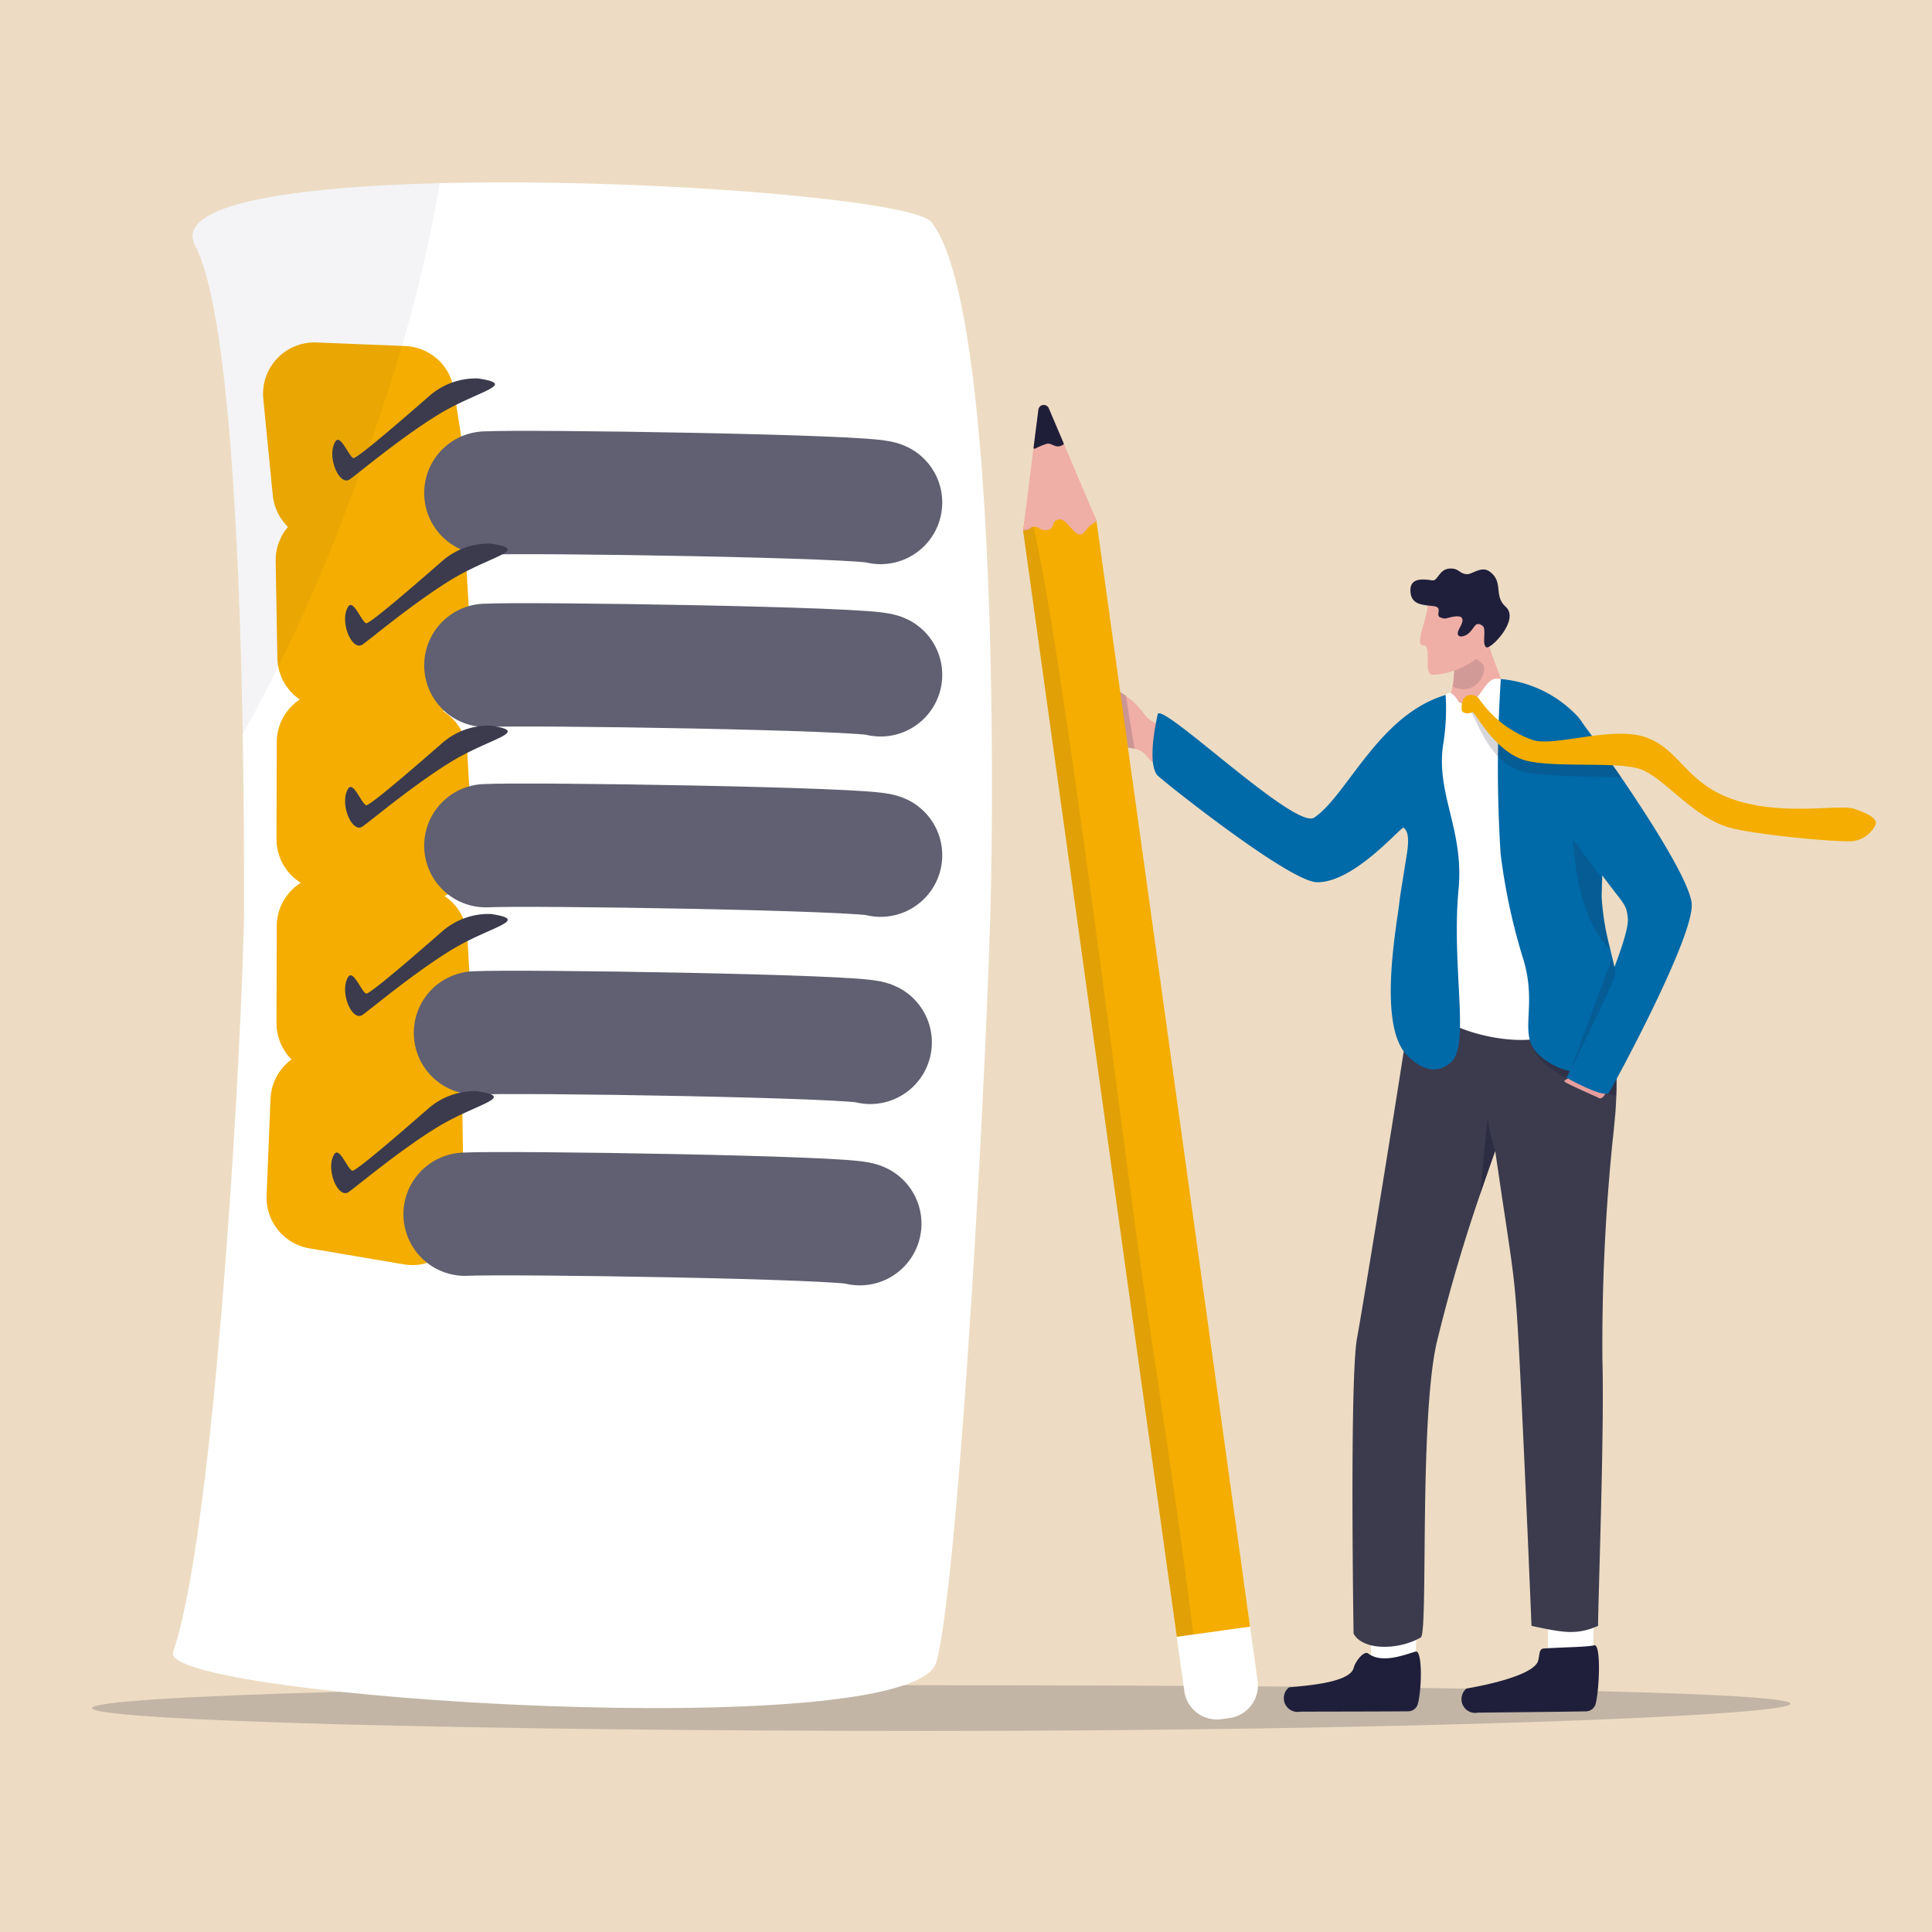 <svg xmlns="http://www.w3.org/2000/svg" xmlns:xlink="http://www.w3.org/1999/xlink" width="188" height="188" viewBox="0 0 188 188">
  <rect x="0" y="0" width="188" height="188" fill="#808080" stroke="none"/>
  <defs>
    <clipPath id="clip-path">
      <rect id="Rectángulo_298284" data-name="Rectángulo 298284" width="188" height="188" transform="translate(0 0)" fill="none"/>
    </clipPath>
    <clipPath id="clip-path-2">
      <rect id="Rectángulo_298283" data-name="Rectángulo 298283" width="312" height="208" transform="translate(-0.023 0.331)" fill="none"/>
    </clipPath>
    <clipPath id="clip-path-3">
      <rect id="Rectángulo_298272" data-name="Rectángulo 298272" width="165.272" height="4.449" fill="none"/>
    </clipPath>
    <clipPath id="clip-path-4">
      <rect id="Rectángulo_298273" data-name="Rectángulo 298273" width="24.055" height="53.656" fill="none"/>
    </clipPath>
    <clipPath id="clip-path-5">
      <rect id="Rectángulo_298274" data-name="Rectángulo 298274" width="3.048" height="3.764" fill="none"/>
    </clipPath>
    <clipPath id="clip-path-6">
      <rect id="Rectángulo_298275" data-name="Rectángulo 298275" width="0.055" height="0.035" fill="none"/>
    </clipPath>
    <clipPath id="clip-path-7">
      <rect id="Rectángulo_298276" data-name="Rectángulo 298276" width="1.469" height="7.392" fill="none"/>
    </clipPath>
    <clipPath id="clip-path-8">
      <rect id="Rectángulo_298277" data-name="Rectángulo 298277" width="8.367" height="5.18" fill="none"/>
    </clipPath>
    <clipPath id="clip-path-9">
      <rect id="Rectángulo_298278" data-name="Rectángulo 298278" width="3.622" height="10.681" fill="none"/>
    </clipPath>
    <clipPath id="clip-path-10">
      <rect id="Rectángulo_298279" data-name="Rectángulo 298279" width="4.427" height="10.986" fill="none"/>
    </clipPath>
    <clipPath id="clip-path-11">
      <rect id="Rectángulo_298280" data-name="Rectángulo 298280" width="3.165" height="5.84" fill="none"/>
    </clipPath>
    <clipPath id="clip-path-12">
      <rect id="Rectángulo_298281" data-name="Rectángulo 298281" width="16.558" height="108.023" fill="none"/>
    </clipPath>
    <clipPath id="clip-path-13">
      <rect id="Rectángulo_298282" data-name="Rectángulo 298282" width="14.974" height="7.283" fill="none"/>
    </clipPath>
  </defs>
  <g id="Grupo_879972" data-name="Grupo 879972" transform="translate(-0.5 -0.001)">
    <g id="Grupo_879971" data-name="Grupo 879971" transform="translate(0.5 0)" clip-path="url(#clip-path)">
      <rect id="Rectángulo_298271" data-name="Rectángulo 298271" width="282" height="188" transform="translate(0 0)" fill="#eddcc3"/>
      <g id="Grupo_879970" data-name="Grupo 879970" transform="translate(-59.977 -16.921)">
        <g id="Grupo_879969" data-name="Grupo 879969" transform="translate(0 -0.409)" clip-path="url(#clip-path-2)">
          <g id="Grupo_879938" data-name="Grupo 879938" transform="translate(68.94 181.318)" opacity="0.23">
            <g id="Grupo_879937" data-name="Grupo 879937">
              <g id="Grupo_879936" data-name="Grupo 879936" clip-path="url(#clip-path-3)">
                <path id="Trazado_594411" data-name="Trazado 594411" d="M830.8,1741.936c0,1.229-38.993,2.655-83.922,2.655s-81.351-1-81.351-2.225,36.422-2.224,81.351-2.224,83.922.565,83.922,1.794" transform="translate(-665.53 -1740.142)" fill="#32323f"/>
              </g>
            </g>
          </g>
          <path id="Trazado_594412" data-name="Trazado 594412" d="M820.745,401.51c-.317,16.505-3.095,67.562-5.317,75.789s-75.814,3.477-74.281-.952c3.11-8.987,5.344-38.331,6.333-57.287h0c.375-7.158.572-12.835.572-15.375,0-2.829,0-9.067-.127-16.628-.3-17.211-1.295-41.275-4.635-47.578-2.125-4.011,9.4-5.717,23.8-6.077,3.6-.09,7.377-.1,11.166-.033,17.507.291,35.257,2.058,36.676,3.825,5.85,7.286,6.13,47.811,5.812,64.318" transform="translate(-664.326 -298.251)" fill="#fff"/>
          <path id="Trazado_594413" data-name="Trazado 594413" d="M883.7,540.882l-9.141-.227-.922-9.377,8.629.347Z" transform="translate(-783.063 -475.626)" fill="none" stroke="#f4ad00" stroke-linecap="round" stroke-linejoin="round" stroke-width="10"/>
          <path id="Trazado_594414" data-name="Trazado 594414" d="M894.549,697.266l-8.943-.756-.164-9.42,8.573,1.04Z" transform="translate(-793.641 -615.241)" fill="none" stroke="#f4ad00" stroke-linecap="round" stroke-linejoin="round" stroke-width="10"/>
          <path id="Trazado_594415" data-name="Trazado 594415" d="M895.322,868.027l-9.094-1.071.023-9.422,8.55,1.21Z" transform="translate(-794.346 -767.966)" fill="none" stroke="#f4ad00" stroke-linecap="round" stroke-linejoin="round" stroke-width="10"/>
          <path id="Trazado_594416" data-name="Trazado 594416" d="M895.322,1040.075l-9.094-.9.023-9.422,8.55,1.21Z" transform="translate(-794.346 -922.284)" fill="none" stroke="#f4ad00" stroke-linecap="round" stroke-linejoin="round" stroke-width="10"/>
          <path id="Trazado_594417" data-name="Trazado 594417" d="M886.157,1204.173l-9.2-1.559.38-9.414,8.673,1.049Z" transform="translate(-786.041 -1068.738)" fill="none" stroke="#f4ad00" stroke-linecap="round" stroke-linejoin="round" stroke-width="10"/>
          <path id="Trazado_594418" data-name="Trazado 594418" d="M1034.094,623.711c4.072-.211,37.19.294,38.412.924" transform="translate(-926.84 -558.406)" fill="none" stroke="#606072" stroke-linecap="round" stroke-linejoin="round" stroke-width="12"/>
          <path id="Trazado_594419" data-name="Trazado 594419" d="M1034.094,785.032c4.072-.211,37.19.294,38.412.924" transform="translate(-926.84 -702.957)" fill="none" stroke="#606072" stroke-linecap="round" stroke-linejoin="round" stroke-width="12"/>
          <path id="Trazado_594420" data-name="Trazado 594420" d="M1034.094,953.848c4.072-.211,37.19.294,38.412.924" transform="translate(-926.84 -854.224)" fill="none" stroke="#606072" stroke-linecap="round" stroke-linejoin="round" stroke-width="12"/>
          <path id="Trazado_594421" data-name="Trazado 594421" d="M1024.384,1129.081c4.072-.211,37.19.294,38.412.924" transform="translate(-918.14 -1011.241)" fill="none" stroke="#606072" stroke-linecap="round" stroke-linejoin="round" stroke-width="12"/>
          <path id="Trazado_594422" data-name="Trazado 594422" d="M1014.656,1298.811c4.072-.211,37.19.294,38.412.924" transform="translate(-909.423 -1163.327)" fill="none" stroke="#606072" stroke-linecap="round" stroke-linejoin="round" stroke-width="12"/>
          <g id="Grupo_879941" data-name="Grupo 879941" transform="translate(78.711 35.149)" opacity="0.05">
            <g id="Grupo_879940" data-name="Grupo 879940">
              <g id="Grupo_879939" data-name="Grupo 879939" clip-path="url(#clip-path-4)">
                <path id="Trazado_594423" data-name="Trazado 594423" d="M783.578,334.045a136.325,136.325,0,0,1-5.228,20.783c-.991,3.055-2.069,6.138-3.2,9.167a165.361,165.361,0,0,1-10.74,23.7c-.3-17.211-1.295-41.275-4.635-47.578-2.125-4.011,9.4-5.717,23.8-6.077" transform="translate(-759.523 -334.045)" fill="#1f1f39"/>
              </g>
            </g>
          </g>
          <path id="Trazado_594424" data-name="Trazado 594424" d="M890.674,522.8c-.841,1.442.393,4.308,1.394,3.664.6-.384,4.823-3.957,8.544-6.256,3.861-2.385,7.972-2.967,3.968-3.575a6.858,6.858,0,0,0-4.814,1.764c-1.645,1.43-6.995,6.114-7.326,5.981-.477-.192-1.266-2.436-1.766-1.578" transform="translate(-798.08 -462.475)" fill="#3b3b4d"/>
          <path id="Trazado_594425" data-name="Trazado 594425" d="M902.619,677.457c-.841,1.442.393,4.308,1.394,3.664.6-.384,4.823-3.957,8.544-6.256,3.861-2.385,7.972-2.967,3.968-3.575a6.858,6.858,0,0,0-4.814,1.764c-1.644,1.43-6.995,6.114-7.326,5.981-.477-.192-1.265-2.436-1.766-1.578" transform="translate(-808.782 -601.058)" fill="#3b3b4d"/>
          <path id="Trazado_594426" data-name="Trazado 594426" d="M902.619,847.818c-.841,1.442.393,4.308,1.394,3.665.6-.384,4.823-3.957,8.544-6.256,3.861-2.386,7.972-2.967,3.968-3.575a6.858,6.858,0,0,0-4.814,1.763c-1.644,1.43-6.995,6.114-7.326,5.981-.477-.192-1.265-2.436-1.766-1.578" transform="translate(-808.782 -753.709)" fill="#3b3b4d"/>
          <path id="Trazado_594427" data-name="Trazado 594427" d="M902.619,1024.118c-.841,1.442.393,4.308,1.394,3.664.6-.384,4.823-3.957,8.544-6.256,3.861-2.385,7.972-2.967,3.968-3.575a6.857,6.857,0,0,0-4.814,1.764c-1.644,1.43-6.995,6.114-7.326,5.981-.477-.192-1.265-2.436-1.766-1.578" transform="translate(-808.782 -911.682)" fill="#3b3b4d"/>
          <path id="Trazado_594428" data-name="Trazado 594428" d="M889.6,1189.967c-.841,1.442.393,4.308,1.394,3.664.6-.384,4.823-3.957,8.544-6.256,3.861-2.385,7.972-2.967,3.968-3.575a6.857,6.857,0,0,0-4.814,1.764c-1.645,1.43-6.995,6.114-7.326,5.981-.477-.192-1.265-2.436-1.766-1.578" transform="translate(-797.117 -1060.291)" fill="#3b3b4d"/>
          <path id="Trazado_594429" data-name="Trazado 594429" d="M1602.426,813.031s-1.557,2.849-2.126,2.689a6.57,6.57,0,0,1-2.673-1.976,1.965,1.965,0,0,0-1.1-.622,12.462,12.462,0,0,0-2.162-.209c-.785-.049-1.363-.163-1.278-.7.118-.757,1.412-1.357-1.614-3.358-.575-.381.675-1.281,1.889-1.52.1-.019.2-.034.293-.045a3.209,3.209,0,0,1,2.036.7,7.2,7.2,0,0,1,1.692,1.648c.608.9,1.419,1.083,2.577,1.7a16.179,16.179,0,0,1,2.467,1.7" transform="translate(-1426.147 -722.937)" fill="#efaea6"/>
          <path id="Trazado_594430" data-name="Trazado 594430" d="M1931.243,746.167l3.66-1.023c.034-1.67-1.752-5.177-2.016-6.673-.29-1.641-2.315-3.152-2.315-3.152l-1.23,3.442.078.289a12.791,12.791,0,0,1-.227,4.191c-.29.75-.116,1.86-.915,3.009-.6.86,2.965-.084,2.965-.084" transform="translate(-1728.01 -658.456)" fill="#efaea6"/>
          <g id="Grupo_879944" data-name="Grupo 879944" transform="translate(201.353 80.634)" opacity="0.14">
            <g id="Grupo_879943" data-name="Grupo 879943">
              <g id="Grupo_879942" data-name="Grupo 879942" clip-path="url(#clip-path-5)">
                <path id="Trazado_594431" data-name="Trazado 594431" d="M1939.383,772.166a13.172,13.172,0,0,1-.083,2.943c2.273,1.037,3.479-1.544,2.906-2.185a16.615,16.615,0,0,0-1.666-1.336Z" transform="translate(-1939.3 -771.588)" fill="#1f1f3b"/>
              </g>
            </g>
          </g>
          <path id="Trazado_594432" data-name="Trazado 594432" d="M1909.294,725.733c-.032,1.36-1.346,4.027-.43,3.977s-.071,2.874.906,2.856c2.368-.044,5-1.675,5.237-2.83a22.347,22.347,0,0,0-.116-4.327Z" transform="translate(-1710.385 -649.576)" fill="#efaea6"/>
          <path id="Trazado_594433" data-name="Trazado 594433" d="M1903.741,699.478c-.74.125-.753.3-1.29.077s.323-.99-.661-1.1-2.056-.116-2.224-1.222c-.243-1.6,1.2-1.424,2.1-1.283.575.091.643-1.149,1.782-1.154.894,0,.82.52,1.618.552.482.019,1.371-.817,2.153-.279,1.451,1,.371,2.369,1.592,3.45,1.425,1.26-1.525,4.257-1.907,3.933-.445-.378.094-1.789-.351-2.09-.672-.454-.72.1-1.23.632-.544.571-1.606.658-.985-.423s.076-1.2-.593-1.091" transform="translate(-1702.32 -622.144)" fill="#1f1f3b"/>
          <path id="Trazado_594434" data-name="Trazado 594434" d="M1862.664,1672.379c-.164-1.625-.042-5.742-.042-5.742l4.49-.157-.242,6.182-2.968,1.966Z" transform="translate(-1669.201 -1492.82)" fill="#fff"/>
          <path id="Trazado_594435" data-name="Trazado 594435" d="M1789.333,1708.776c-.379-.289-1.222.726-1.4,1.409-.4,1.562-5.408,1.761-6.3,1.9a1.34,1.34,0,0,0,1.089,2.359c1.982-.009,8.332-.013,10.5-.036a.99.99,0,0,0,.959-.723c.39-1.509.438-5.048-.167-5.1-.816.182-3.243,1.29-4.686.186" transform="translate(-1596.233 -1530.552)" fill="#1f1f3b"/>
          <path id="Trazado_594436" data-name="Trazado 594436" d="M2028.474,1672.437c-.173-1.624-.076-5.742-.076-5.742l4.489-.181-.205,6.184-2.956,1.982Z" transform="translate(-1817.759 -1492.85)" fill="#fff"/>
          <path id="Trazado_594437" data-name="Trazado 594437" d="M1955.463,1702.995c-.483.031-.4.483-.563,1.167-.384,1.565-6.085,2.58-6.976,2.729a1.34,1.34,0,0,0,1.111,2.35c1.982-.025,8.332-.084,10.5-.125a.99.99,0,0,0,.953-.731c.376-1.512.517-5.663-.089-5.707-.814.19-2.735.176-4.935.318" transform="translate(-1745.242 -1525.254)" fill="#1f1f3b"/>
          <path id="Trazado_594438" data-name="Trazado 594438" d="M1870.837,1075.256c-.057.735-.133,1.535-.236,2.41a197.606,197.606,0,0,0-1,21.393c.2,7-.421,23.376-.421,25.884-2.126.932-3.442.642-6.48,0,0,0-.54-13.511-1.139-25.341-.486-9.6-.626-8.642-2.39-20.872v0c-.02.057-.45,1.248-1.076,3.081a162.409,162.409,0,0,0-4.65,15.7c-1.673,7.723-.8,27.852-1.5,28.547-2.086,1.229-5.616,1.348-6.558-.359,0,0-.4-24.894.343-28.792.5-2.651,4.748-28.63,5.7-35.61,0,0,18.7-4.077,19.274,2.311a22.711,22.711,0,0,1,.091,2.38c-.015.992.04,1.911.094,2.919a44.575,44.575,0,0,1-.042,6.346" transform="translate(-1653.696 -949.401)" fill="#3b3b4d"/>
          <g id="Grupo_879947" data-name="Grupo 879947" transform="translate(207.063 125.793)" opacity="0.46">
            <g id="Grupo_879946" data-name="Grupo 879946">
              <g id="Grupo_879945" data-name="Grupo 879945" clip-path="url(#clip-path-6)">
                <path id="Trazado_594439" data-name="Trazado 594439" d="M1994.289,1206.034a.087.087,0,0,0,0,.01.472.472,0,0,1-.052-.035.48.48,0,0,1,.054.025" transform="translate(-1994.234 -1206.009)" fill="#1f1f3b"/>
              </g>
            </g>
          </g>
          <g id="Grupo_879950" data-name="Grupo 879950" transform="translate(204.003 126.143)" opacity="0.54">
            <g id="Grupo_879949" data-name="Grupo 879949">
              <g id="Grupo_879948" data-name="Grupo 879948" clip-path="url(#clip-path-7)">
                <path id="Trazado_594440" data-name="Trazado 594440" d="M1966.257,1212.565v0c-.02.057-.842,2.371-1.468,4.2l.734-7.392a16.4,16.4,0,0,0,.735,3.186" transform="translate(-1964.788 -1209.379)" fill="#1f1f3b"/>
              </g>
            </g>
          </g>
          <g id="Grupo_879953" data-name="Grupo 879953" transform="translate(208.913 118.756)" opacity="0.35">
            <g id="Grupo_879952" data-name="Grupo 879952">
              <g id="Grupo_879951" data-name="Grupo 879951" clip-path="url(#clip-path-8)">
                <path id="Trazado_594441" data-name="Trazado 594441" d="M2020.354,1143.5c-.155-.034-7.363-1.571-8.337-5.18,0,0,6.266.538,8.271.753.087,1.647.129,3.5.067,4.427" transform="translate(-2012.017 -1138.318)" fill="#1f1f3b"/>
              </g>
            </g>
          </g>
          <path id="Trazado_594442" data-name="Trazado 594442" d="M1907.422,797.865c-1.62-.44-1.778,2.237-3.411,2.367-.862.068-.672-.308-1.079-.7-.251-.245-.486-.519-.882-.112-8.06,8.271.333,29.124-.693,30.579-.839,1.19,5.982,3.788,10.267,2.743,5.875-1.433,5.518-7.814,5.348-9.032s-3.955-21.932-3.955-21.932a32.13,32.13,0,0,1-5.594-3.906" transform="translate(-1701.402 -714.457)" fill="#fff"/>
          <path id="Trazado_594443" data-name="Trazado 594443" d="M1658.652,815.028c.629-.984,13.392,11.327,15.22,10.092,3.219-2.175,6.263-10,12.787-11.932a21.518,21.518,0,0,1-.267,4.994c-.617,4.77,2.069,8.164,1.524,13.937-.7,7.466,1.134,15.09-.7,16.774-1.071.981-2.556,1.169-4.349-.692-2.821-2.929-.967-12.541-.71-14.823.1-.889.321-2.086.509-3.327.234-1.543.68-3.379-.1-3.942-.223-.161-4.79,5.363-8.434,5.3-2.713-.049-15.12-9.96-15.51-10.395-1.11-1.237.03-5.981.03-5.981" transform="translate(-1486.011 -728.23)" fill="#0069a8"/>
          <path id="Trazado_594444" data-name="Trazado 594444" d="M2044.148,1170.787c-.157.292-.64.292-.4.489s3.188,1.5,3.188,1.5.284.309.63-.2a2,2,0,0,0,.346-1.019Z" transform="translate(-1831.479 -1048.656)" fill="#e79e9c"/>
          <path id="Trazado_594445" data-name="Trazado 594445" d="M1993.463,835.433a6.463,6.463,0,0,1-8.247-.726c-1.874-1.974.022-4.53-1.364-9.134a58.414,58.414,0,0,1-2.219-10.317,130.86,130.86,0,0,1,.023-16.975,11.628,11.628,0,0,1,7.433,3.593c1.409,1.468,2.3,5.712,2.446,8.814.048,1.018.076,1.836.09,2.528.028,1.412-.005,2.294-.051,3.26-.019.385-.038.783-.057,1.232h0c-.02.508-.041,1.082-.054,1.777a25.422,25.422,0,0,0,.841,5.072h0c1.046,4.528,2.534,10.011,1.157,10.872" transform="translate(-1775.636 -714.874)" fill="#0069a8"/>
          <path id="Trazado_594446" data-name="Trazado 594446" d="M1998.8,827.438c9.007,14.767,9.5,12.81,9.725,15.226s-5.957,15.494-5.957,15.494,3.711,2.071,4.123,1.436,8.36-15.263,8.044-18.409c-.348-3.465-10.033-16.918-11.173-18.239s-6.063-1.89-6.01.475a7.732,7.732,0,0,0,1.248,4.017" transform="translate(-1790.144 -735.948)" fill="#0069a8"/>
          <g id="Grupo_879956" data-name="Grupo 879956" transform="translate(213.047 99.005)" opacity="0.18">
            <g id="Grupo_879955" data-name="Grupo 879955">
              <g id="Grupo_879954" data-name="Grupo 879954" clip-path="url(#clip-path-9)">
                <path id="Trazado_594447" data-name="Trazado 594447" d="M2055.415,959c-3.384-3.025-3.621-10.681-3.621-10.681l2.834,3.831h0c-.02.507-.041,1.082-.054,1.777a25.44,25.44,0,0,0,.841,5.072" transform="translate(-2051.793 -948.317)" fill="#1f1f3b"/>
              </g>
            </g>
          </g>
          <g id="Grupo_879959" data-name="Grupo 879959" transform="translate(212.783 110.525)" opacity="0.18">
            <g id="Grupo_879958" data-name="Grupo 879958">
              <g id="Grupo_879957" data-name="Grupo 879957" clip-path="url(#clip-path-10)">
                <path id="Trazado_594448" data-name="Trazado 594448" d="M2053.679,1060.616c-.232,1.071-4.427,9.506-4.427,9.506l4.082-10.986Z" transform="translate(-2049.252 -1059.136)" fill="#1f1f3b"/>
              </g>
            </g>
          </g>
          <g id="Grupo_879962" data-name="Grupo 879962" transform="translate(167.214 84.344)" opacity="0.18">
            <g id="Grupo_879961" data-name="Grupo 879961">
              <g id="Grupo_879960" data-name="Grupo 879960" clip-path="url(#clip-path-11)">
                <path id="Trazado_594449" data-name="Trazado 594449" d="M1614.056,813.121a12.46,12.46,0,0,0-2.162-.209l-1-5.577c.1-.019.2-.034.293-.045a3.209,3.209,0,0,1,2.036.7c.291,1.991.629,3.961.837,5.133" transform="translate(-1610.89 -807.281)" fill="#1f1f3b"/>
              </g>
            </g>
          </g>
          <path id="Trazado_594450" data-name="Trazado 594450" d="M1674.234,1638.668l7.131-.991,1.421,10.231a3.2,3.2,0,0,1-2.733,3.614l-.785.109a3.2,3.2,0,0,1-3.614-2.732Z" transform="translate(-1500.436 -1467.011)" fill="#fff"/>
          <path id="Trazado_594451" data-name="Trazado 594451" d="M1559.085,689.421l-.706.1-1.751.243-3.071.427-.144.02-1.46.2L1537,582.754l.033-.2,1.236-7.546a1.337,1.337,0,0,1,2.531-.352l3.332,7.107.046.326Z" transform="translate(-1377.468 -513.806)" fill="#f4ad00"/>
          <path id="Trazado_594452" data-name="Trazado 594452" d="M1537,563.4l1.3-10.305a.924.924,0,0,1,1.767-.245l4.062,9.56.018.126c-1.124.528-1,1.206-1.589,1.231-.747.032-1.27-1.55-2.074-1.438s-.318.909-1.117,1.02-.868-.384-1.36-.316.1.224-1.008.368" transform="translate(-1377.466 -494.449)" fill="#efaea6"/>
          <path id="Trazado_594453" data-name="Trazado 594453" d="M1546.807,545.852l.465-3.679a.531.531,0,0,1,1.016-.141l1.448,3.407a.1.1,0,0,1-.041.128c-.762.486-1.065-.215-1.617-.077a7.035,7.035,0,0,0-1.124.468.1.1,0,0,1-.147-.105" transform="translate(-1386.254 -484.971)" fill="#1f1e39"/>
          <g id="Grupo_879965" data-name="Grupo 879965" transform="translate(159.533 68.582)" opacity="0.09">
            <g id="Grupo_879964" data-name="Grupo 879964">
              <g id="Grupo_879963" data-name="Grupo 879963" clip-path="url(#clip-path-12)">
                <path id="Trazado_594454" data-name="Trazado 594454" d="M1553.558,763.458l-.144.02-1.46.2L1537,656.024l1.008-.367c2.708,11.6,8.139,55.309,10.034,69.047,1.5,10.881,4.073,26.632,5.516,38.754" transform="translate(-1537 -655.657)" fill="#1f1f3b"/>
              </g>
            </g>
          </g>
          <g id="Grupo_879968" data-name="Grupo 879968" transform="translate(202.764 85.699)" opacity="0.18">
            <g id="Grupo_879967" data-name="Grupo 879967">
              <g id="Grupo_879966" data-name="Grupo 879966" clip-path="url(#clip-path-13)">
                <path id="Trazado_594455" data-name="Trazado 594455" d="M1953.244,821.327c.183-.083,1.308,3.45,3.375,4.894a5.349,5.349,0,0,0,1.891.868c2.013.449,6.727.417,9.335.514-.528-1-1.07-1.2-2.028-2.735a27.736,27.736,0,0,1-6.745.208,7.789,7.789,0,0,1-2.12-.971,12.971,12.971,0,0,1-2.886-2.654c-.365-.44-.335-1.015-.843-1.119-.673-.139-.214,1.1.021,1" transform="translate(-1952.871 -820.319)" fill="#1f1f39"/>
              </g>
            </g>
          </g>
          <path id="Trazado_594456" data-name="Trazado 594456" d="M1947.506,813.874a.856.856,0,0,1,1.059-.662c.507.1.515.319.88.76a10.542,10.542,0,0,0,5.006,3.626c2.224.621,7.885-1.5,11.117-.219s3.755,4.456,8.467,6.026,10.253.385,11.639.866,2.2.937,2.071,1.5a2.839,2.839,0,0,1-2.064,1.613c-1.069.235-10-.624-12.283-1.323-3.724-1.141-6.429-5.118-8.847-5.741s-7.812-.07-10.662-.705c-3.178-.708-5.171-4.875-5.406-4.768a.883.883,0,0,1-.847.04c-.271-.118-.2-.691-.13-1.008" transform="translate(-1745.242 -728.23)" fill="#f4ad00"/>
        </g>
      </g>
    </g>
  </g>
</svg>
